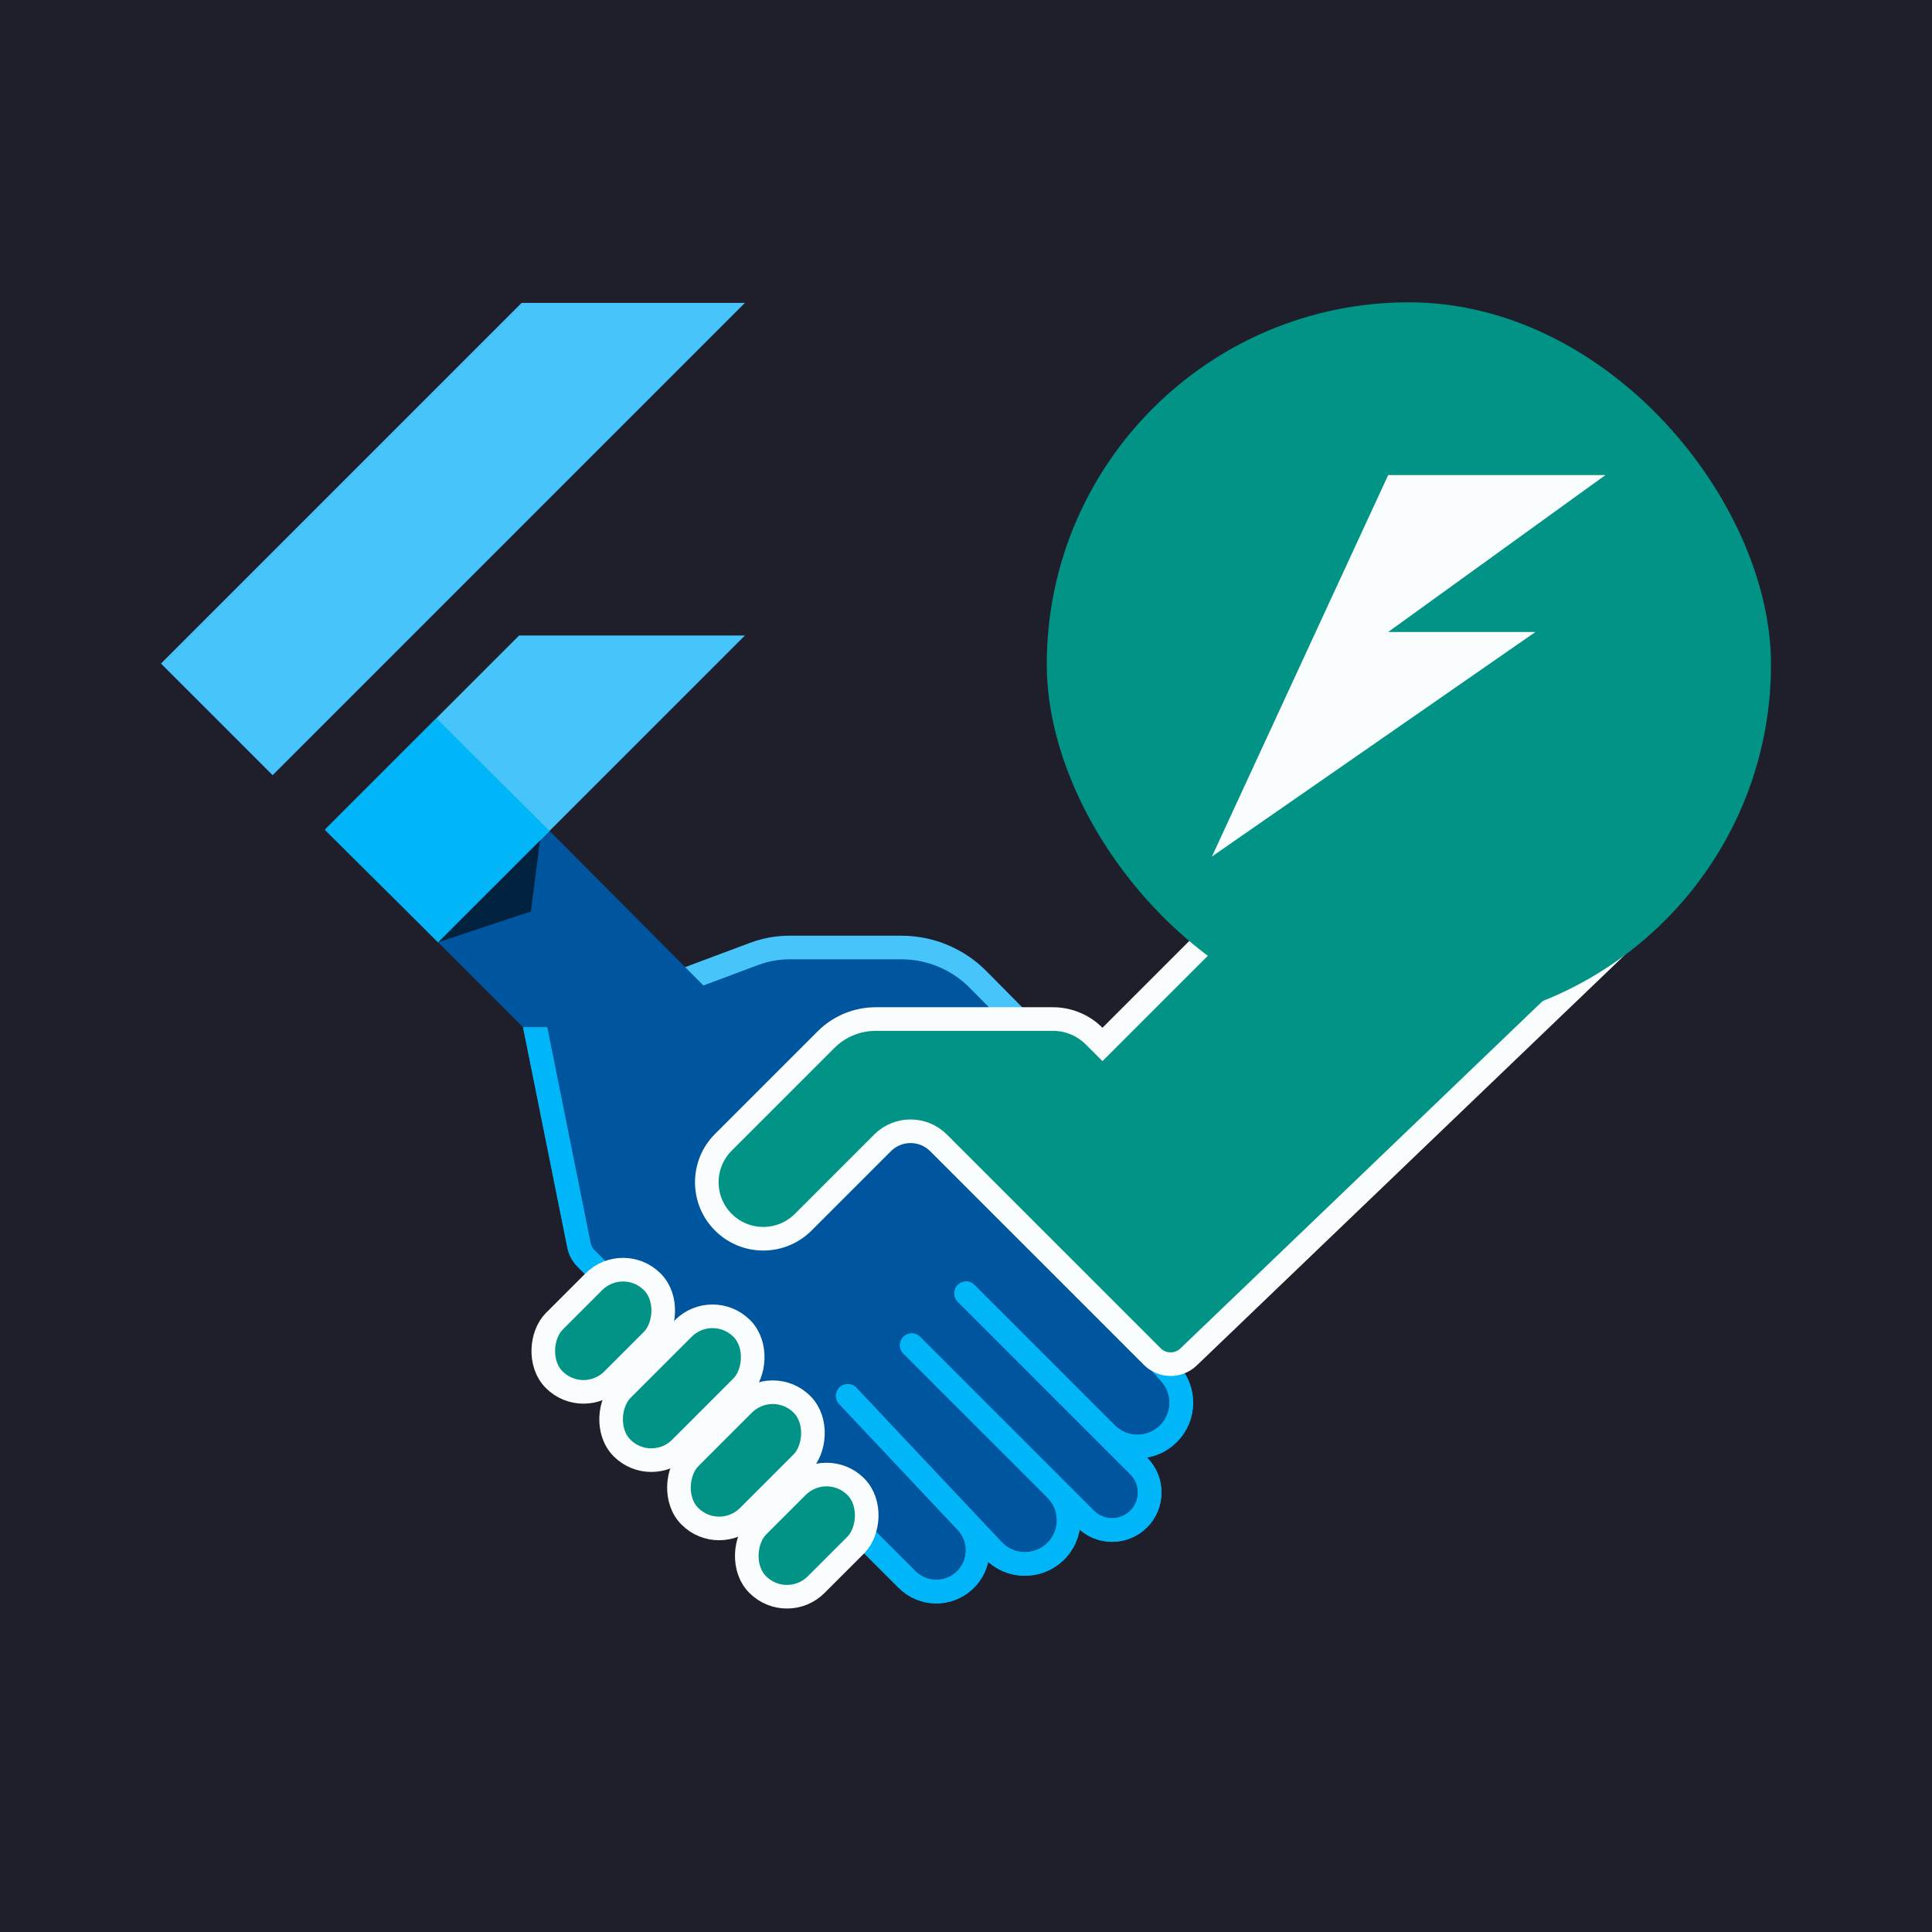 <svg width="1080" height="1080" viewBox="0 0 1080 1080" fill="none" xmlns="http://www.w3.org/2000/svg">
<rect width="1080" height="1080" fill="#1F1F2B"/>
<path d="M620.556 622.085L546.74 547.538C535.412 536.097 519.979 529.66 503.878 529.66H441.415C434.625 529.66 427.89 530.879 421.531 533.258L349.009 560.389L390.458 738.758L519.31 609.906C526.203 603.014 537.378 603.014 544.271 609.906L588.424 654.06C599.718 665.353 618.838 661.735 625.225 647.096C628.936 638.59 627.086 628.68 620.556 622.085Z" fill="#00569E" stroke="#47C5FB" stroke-width="13.197"/>
<path d="M507.044 882.948L327.513 703.416C325.544 701.447 324.2 698.94 323.652 696.209L272.566 441.845L402.97 571.185H478.018L654.108 767.76C662.792 777.453 662.385 792.243 653.183 801.446C643.618 811.01 628.116 811.018 618.542 801.469L636.526 819.453C644.724 827.651 644.724 840.943 636.526 849.141C628.327 857.34 615.035 857.34 606.837 849.141L590.219 832.524C600.029 842.333 599.721 858.329 589.542 867.754C579.692 876.874 564.331 876.348 555.128 866.574L540.252 850.775C549.144 860.248 548.488 875.19 538.793 883.846C529.646 892.012 515.715 891.618 507.044 882.948Z" fill="#00569E"/>
<path d="M509.674 751.978L590.219 832.524C600.029 842.333 599.721 858.329 589.542 867.754V867.754C579.692 876.874 564.331 876.348 555.128 866.574L473.913 780.317L540.228 850.749C549.146 860.22 548.497 875.182 538.793 883.846V883.846C529.646 892.012 515.715 891.618 507.044 882.948L327.513 703.416C325.544 701.447 324.2 698.94 323.652 696.209L272.566 441.845L402.97 571.185H478.018L654.108 767.76C662.792 777.453 662.385 792.243 653.183 801.446V801.446C643.611 811.018 628.091 811.018 618.519 801.446L540.037 722.964L636.526 819.453C644.724 827.651 644.724 840.943 636.526 849.141V849.141C628.327 857.34 615.035 857.34 606.837 849.141L509.674 751.978Z" stroke="#00B5F8" stroke-width="13.197" stroke-linejoin="round"/>
<path d="M402.97 571.185H478.018L654.108 767.76C662.792 777.453 662.385 792.243 653.183 801.446V801.446C643.611 811.018 628.091 811.018 618.519 801.446L540.037 722.964L636.526 819.453C644.724 827.651 644.724 840.943 636.526 849.141V849.141C628.327 857.34 615.035 857.34 606.837 849.141L509.674 751.978L590.219 832.524C600.029 842.333 599.721 858.329 589.542 867.754V867.754C579.692 876.875 564.331 876.348 555.128 866.574L473.913 780.317L540.228 850.749C549.146 860.22 548.497 875.182 538.793 883.846V883.846C529.646 892.012 515.715 891.618 507.044 882.948L327.512 703.415C325.543 701.447 324.2 698.94 323.652 696.211L295.344 555.407" stroke="#00B5F8" stroke-width="13.197" stroke-linecap="round" stroke-linejoin="round"/>
<rect x="348.277" y="700.194" width="46.181" height="77.455" rx="23.09" transform="rotate(45 348.277 700.194)" fill="#019486"/>
<rect x="348.277" y="700.194" width="46.181" height="77.455" rx="23.09" transform="rotate(45 348.277 700.194)" stroke="#FAFDFD" stroke-width="13.197"/>
<rect x="398.305" y="726.26" width="46.181" height="94.58" rx="23.09" transform="rotate(45 398.305 726.26)" fill="#019486"/>
<rect x="398.305" y="726.26" width="46.181" height="94.58" rx="23.09" transform="rotate(45 398.305 726.26)" stroke="#FAFDFD" stroke-width="13.197"/>
<rect x="431.97" y="768.689" width="46.181" height="88.563" rx="23.09" transform="rotate(45 431.97 768.689)" fill="#019486"/>
<rect x="431.97" y="768.689" width="46.181" height="88.563" rx="23.09" transform="rotate(45 431.97 768.689)" stroke="#FAFDFD" stroke-width="13.197"/>
<rect x="462.035" y="814.718" width="46.181" height="77.455" rx="23.09" transform="rotate(45 462.035 814.718)" fill="#019486"/>
<rect x="462.035" y="814.718" width="46.181" height="77.455" rx="23.09" transform="rotate(45 462.035 814.718)" stroke="#FAFDFD" stroke-width="13.197"/>
<rect width="102.194" height="58.549" transform="translate(388.066 555.749)" fill="#00569E"/>
<path d="M620.949 579.187L876.729 323.407L926.692 507.021L664.426 758.543C658.725 764.011 649.699 763.916 644.113 758.331L524.641 638.859C516.002 630.22 501.996 630.22 493.358 638.859L449.005 683.212C436.675 695.541 416.686 695.541 404.357 683.212C392.028 670.883 392.028 650.893 404.357 638.564L461.76 581.161C469.131 573.79 479.128 569.649 489.553 569.649H588.591C597.228 569.649 605.511 573.08 611.618 579.187L616.284 583.852L620.949 579.187Z" fill="#019486" stroke="#FAFDFD" stroke-width="13.197"/>
<rect x="585.149" y="169" width="404.851" height="404.851" rx="202.425" fill="#019486"/>
<path d="M775.991 265.576L677.479 478.794L858.31 353.292H775.991L897.445 265.576H775.991Z" fill="#FAFDFD"/>
<path d="M244.89 526.758L292.305 574.174H416.405L307.173 464.473L244.89 526.758Z" fill="#00569E"/>
<path d="M291.604 169.328L90 370.931L152.4 433.331L416.405 169.328H291.604Z" fill="#47C5FB"/>
<path d="M290.199 355.243L182.255 463.187L244.889 526.758L307.174 464.473L416.405 355.243H290.199Z" fill="#47C5FB"/>
<path d="M181.552 463.889L243.954 401.488L307.173 464.474L244.89 526.759L181.552 463.889Z" fill="#00B5F8"/>
<path d="M244.89 526.758L296.753 509.548L301.905 469.742L244.89 526.758Z" fill="url(#paint0_linear_1_56)" fill-opacity="0.6"/>
<defs>
<linearGradient id="paint0_linear_1_56" x1="470.197" y1="2008.79" x2="4572.2" y2="3486.95" gradientUnits="userSpaceOnUse">
<stop/>
<stop offset="1" stop-opacity="0"/>
</linearGradient>
</defs>
</svg>

